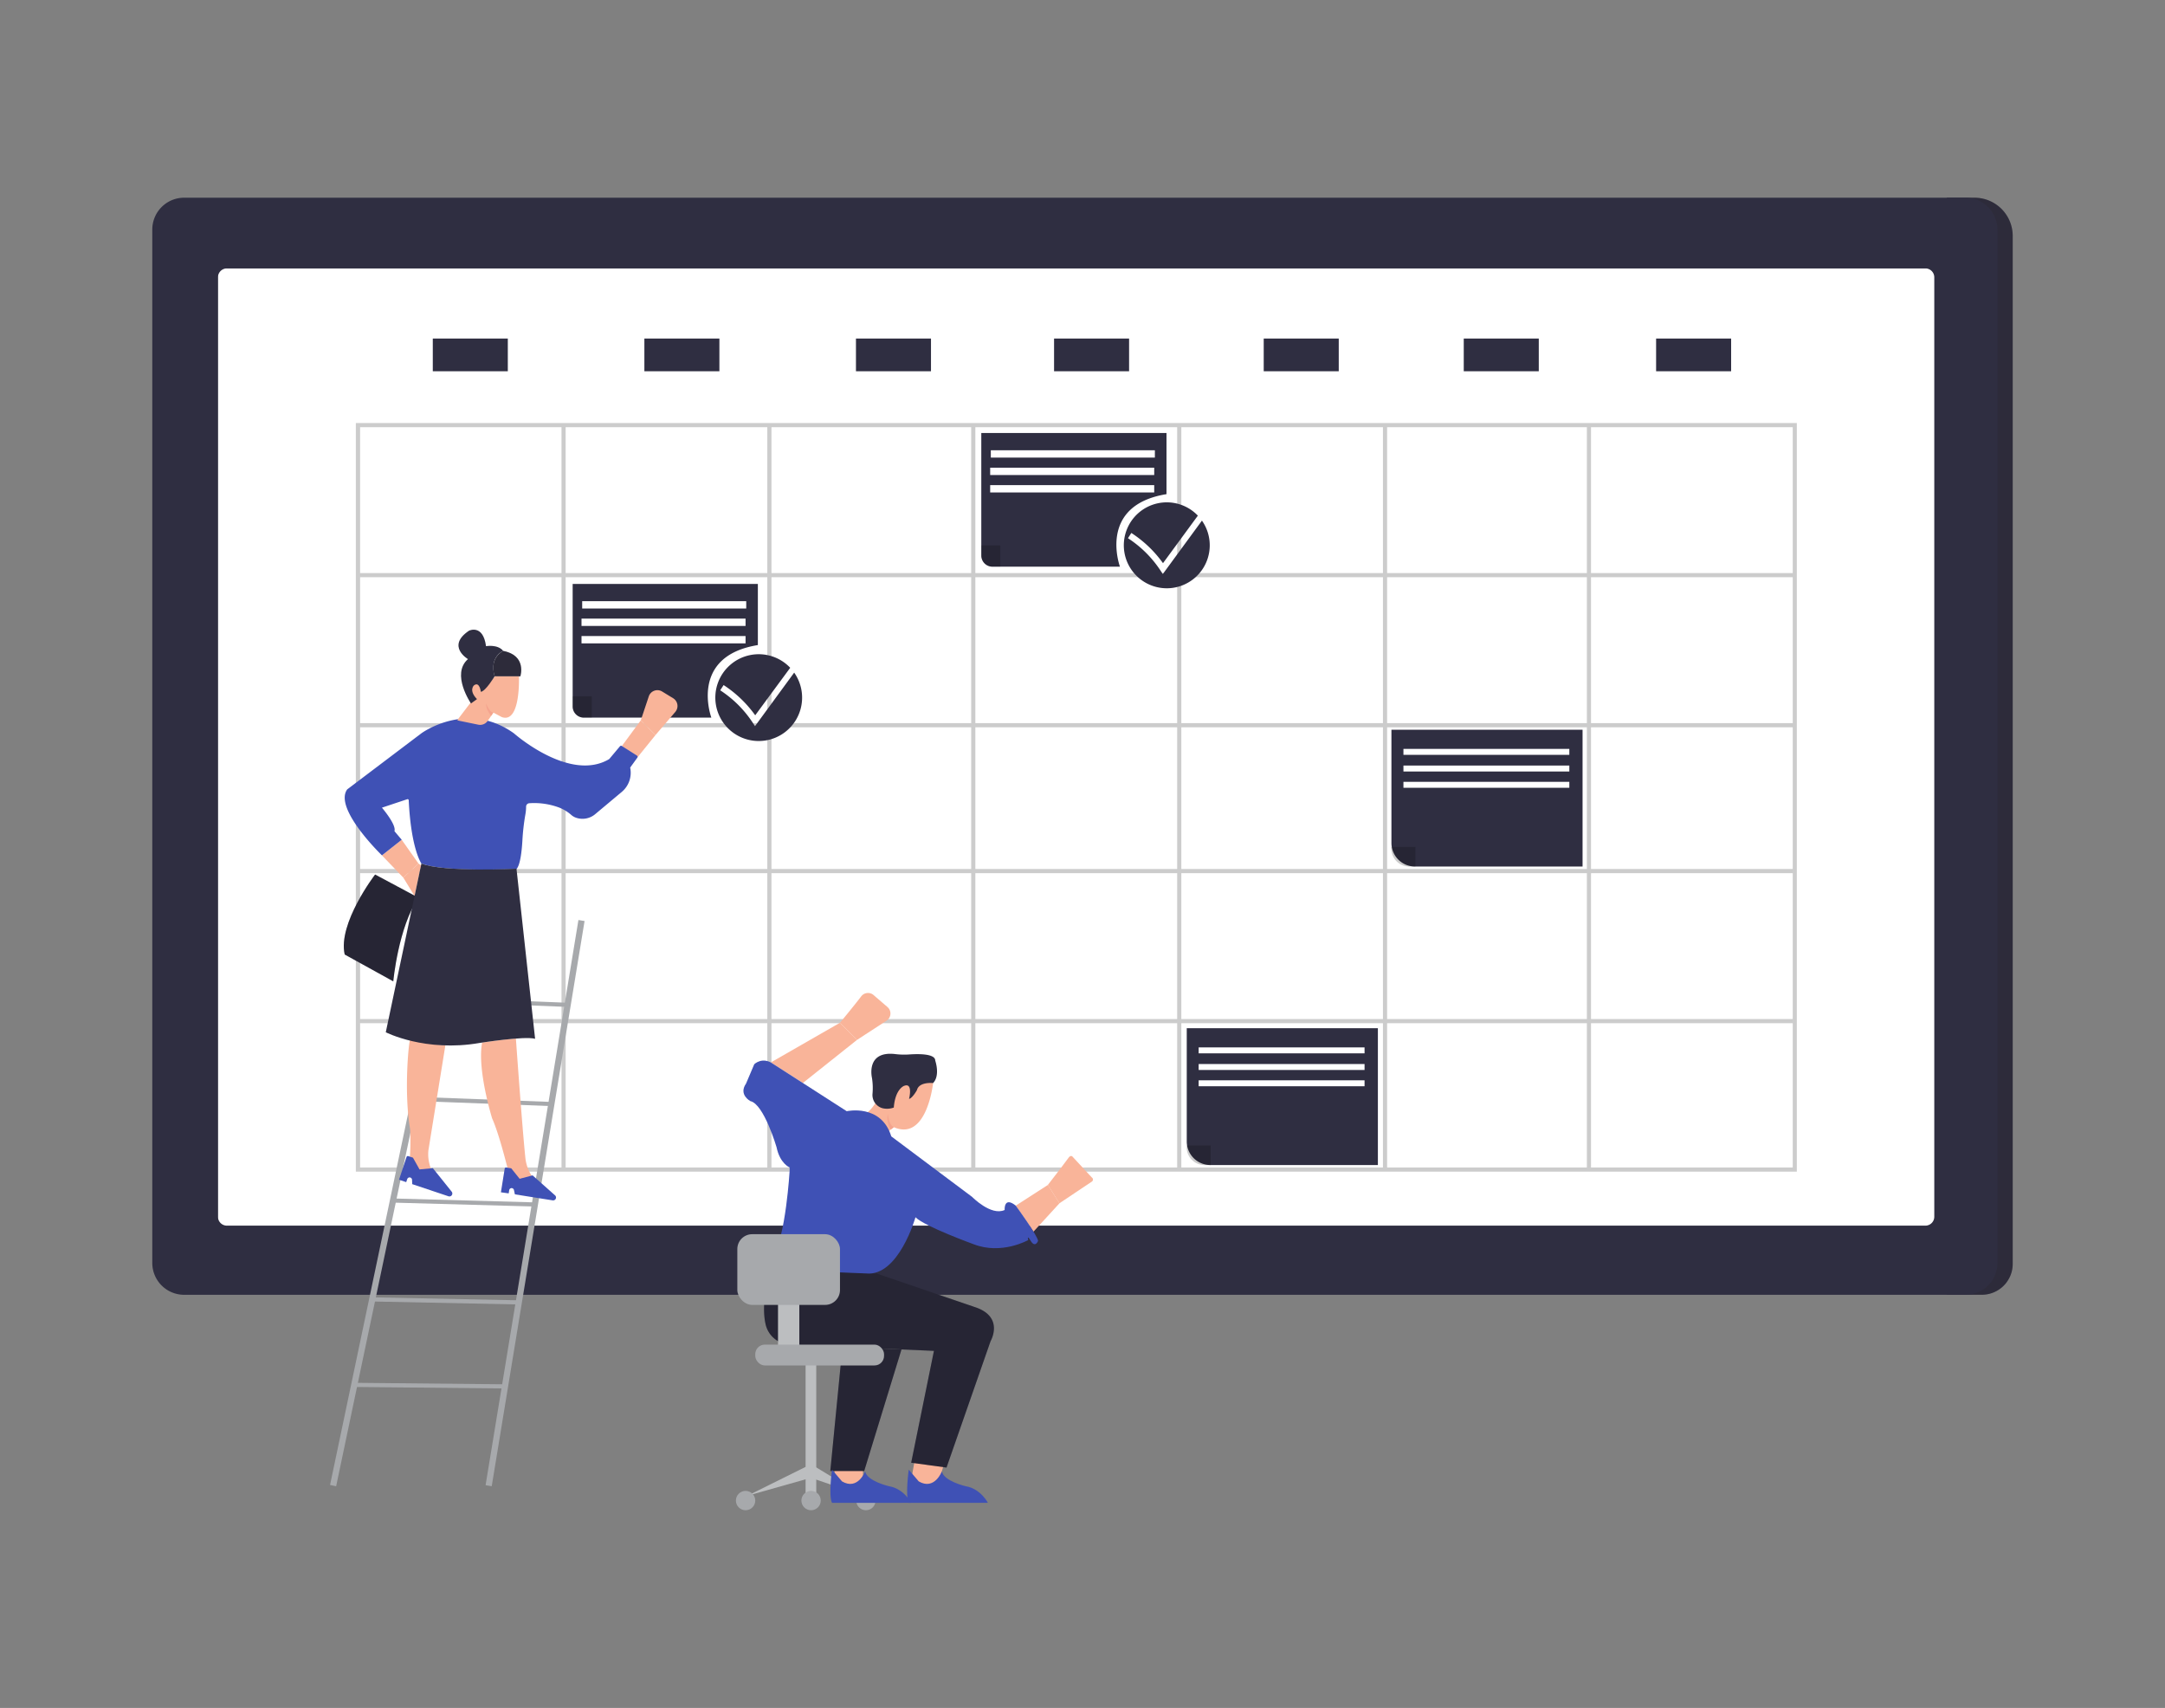 <svg id="abf9b4c8-0c7b-46df-8b3b-f7910b5f5d43" data-name="Layer 1" xmlns="http://www.w3.org/2000/svg" width="865.76" height="682.89" viewBox="0 0 865.76 682.89"><rect x="0" y="0" width="865.76" height="682.89" fill="#808080" stroke="none"/><polygon points="298.92 598.03 324.29 585.45 345.2 598.03 324.29 590.87 298.92 598.03" fill="#bcbec0"/><polygon points="366.01 582.56 364.38 591.74 374.56 595.21 378.13 583.27 366.01 582.56" fill="#f9b499"/><polygon points="333.19 584.42 334.44 593.66 345.2 593.86 344.95 581.4 333.19 584.42" fill="#f9b499"/><rect x="87.16" y="107.32" width="691.33" height="385.51" fill="#fff"/><path d="M718.53,468.46H142.3V169.14H718.53ZM144,466.8h572.9v-296H144Z" fill="#ccc"/><rect x="143.14" y="229.13" width="574.56" height="1.66" fill="#ccc"/><rect x="143.14" y="289.13" width="574.56" height="1.66" fill="#ccc"/><rect x="142.54" y="347.46" width="574.56" height="1.66" fill="#ccc"/><rect x="142.54" y="407.45" width="574.56" height="1.66" fill="#ccc"/><rect x="224.54" y="169.97" width="1.66" height="297.66" fill="#ccc"/><rect x="306.84" y="169.97" width="1.66" height="297.66" fill="#ccc"/><rect x="388.37" y="169.97" width="1.66" height="297.66" fill="#ccc"/><rect x="470.74" y="169.97" width="1.66" height="297.66" fill="#ccc"/><rect x="553.03" y="169.97" width="1.66" height="297.66" fill="#ccc"/><rect x="634.57" y="169.97" width="1.66" height="297.66" fill="#ccc"/><path d="M778.49,79.05h11.08a15.29,15.29,0,0,1,15.29,15.29v411a12.34,12.34,0,0,1-12.34,12.34h-14a0,0,0,0,1,0,0V79.05A0,0,0,0,1,778.49,79.05Z" fill="#2f2e41"/><path d="M778.49,79.05h11.08a15.29,15.29,0,0,1,15.29,15.29v411a12.34,12.34,0,0,1-12.34,12.34h-14a0,0,0,0,1,0,0V79.05A0,0,0,0,1,778.49,79.05Z" fill="#231f20" opacity="0.2"/><path d="M786,79.05H73.63A12.73,12.73,0,0,0,60.9,91.78V505A12.73,12.73,0,0,0,73.63,517.7H786A12.73,12.73,0,0,0,798.75,505V91.78A12.73,12.73,0,0,0,786,79.05ZM773.5,486.48a3.56,3.56,0,0,1-3.56,3.57H90.73a3.57,3.57,0,0,1-3.57-3.57V110.89a3.57,3.57,0,0,1,3.57-3.57H769.94a3.56,3.56,0,0,1,3.56,3.57Z" fill="#2f2e41"/><rect x="173.07" y="135.36" width="30" height="13.08" fill="#2f2e41"/><rect x="257.68" y="135.36" width="30" height="13.08" fill="#2f2e41"/><rect x="342.29" y="135.36" width="30" height="13.08" fill="#2f2e41"/><rect x="421.51" y="135.36" width="30" height="13.08" fill="#2f2e41"/><rect x="505.35" y="135.36" width="30" height="13.08" fill="#2f2e41"/><rect x="585.34" y="135.36" width="30" height="13.08" fill="#2f2e41"/><rect x="662.26" y="135.36" width="30" height="13.08" fill="#2f2e41"/><path d="M303.06,257.92V233.47H229v49a4.46,4.46,0,0,0,4.46,4.46h51S275.35,262.4,303.06,257.92Z" fill="#2f2e41"/><path d="M229,278.4h7.63v8.53h-3.08a4.55,4.55,0,0,1-4.55-4.55Z" opacity="0.2"/><rect x="232.81" y="240.37" width="65.6" height="2.93" fill="#fff"/><rect x="232.54" y="254.31" width="65.6" height="2.93" fill="#fff"/><rect x="232.54" y="247.34" width="65.6" height="2.93" fill="#fff"/><path d="M317.58,268.94l-15.66,21.39-1-1.5a44.8,44.8,0,0,0-5.31-6.59A45.3,45.3,0,0,0,288,276l1.36-2.09A46.95,46.95,0,0,1,302,286L316,267a17.35,17.35,0,1,0,1.63,2Z" fill="#2f2e41"/><path d="M480.67,208.12,465,229.51l-1-1.5a44.8,44.8,0,0,0-12.94-12.82l1.35-2.1a47.73,47.73,0,0,1,8.06,6.59,48.28,48.28,0,0,1,4.6,5.49l13.94-19a17.18,17.18,0,1,0,1.64,2Z" fill="#2f2e41"/><path d="M466.47,197.58V173.13H392.41v49a4.45,4.45,0,0,0,4.45,4.45h51S438.76,202.06,466.47,197.58Z" fill="#2f2e41"/><path d="M392.41,218.06H400v8.52H397a4.54,4.54,0,0,1-4.55-4.54Z" opacity="0.2"/><rect x="396.22" y="180.03" width="65.6" height="2.93" fill="#fff"/><rect x="395.96" y="193.97" width="65.6" height="2.93" fill="#fff"/><rect x="395.96" y="187" width="65.6" height="2.93" fill="#fff"/><path d="M474.52,411.12H551a0,0,0,0,1,0,0v54.7a0,0,0,0,1,0,0H484a9.43,9.43,0,0,1-9.43-9.43V411.12A0,0,0,0,1,474.52,411.12Z" fill="#2f2e41"/><path d="M474.52,458h9.62a0,0,0,0,1,0,0v7.84a0,0,0,0,1,0,0h-2.45a7.17,7.17,0,0,1-7.17-7.17V458A0,0,0,0,1,474.52,458Z" opacity="0.2"/><rect x="479.33" y="418.78" width="66.34" height="2.38" fill="#fff"/><rect x="479.33" y="431.94" width="66.34" height="2.38" fill="#fff"/><rect x="479.33" y="425.43" width="66.34" height="2.38" fill="#fff"/><path d="M556.41,291.77h76.44a0,0,0,0,1,0,0v54.7a0,0,0,0,1,0,0h-67a9.43,9.43,0,0,1-9.43-9.43V291.77A0,0,0,0,1,556.41,291.77Z" fill="#2f2e41"/><path d="M556.41,338.63H566a0,0,0,0,1,0,0v7.84a0,0,0,0,1,0,0h-2.45a7.17,7.17,0,0,1-7.17-7.17v-.67A0,0,0,0,1,556.41,338.63Z" opacity="0.2"/><rect x="561.22" y="299.43" width="66.34" height="2.38" fill="#fff"/><rect x="561.22" y="312.6" width="66.34" height="2.38" fill="#fff"/><rect x="561.22" y="306.09" width="66.34" height="2.38" fill="#fff"/><rect x="43.39" y="482.12" width="226.15" height="2.49" transform="translate(-348.75 537.03) rotate(-78.13)" fill="#a7a9ac"/><rect x="99.47" y="479.8" width="229.01" height="2.49" transform="translate(-295.4 614.2) rotate(-80.67)" fill="#a7a9ac"/><rect x="199.7" y="374.22" width="1.66" height="53.02" transform="translate(-207.8 585.29) rotate(-87.74)" fill="#a7a9ac"/><rect x="191.98" y="412.71" width="1.66" height="55.4" transform="translate(-254.57 616.45) rotate(-87.84)" fill="#a7a9ac"/><rect x="184.72" y="452.56" width="1.66" height="56.42" transform="translate(-300.15 653.02) rotate(-88.42)" fill="#a7a9ac"/><rect x="177.26" y="490.87" width="1.66" height="58.59" transform="translate(-345.62 687.57) rotate(-88.83)" fill="#a7a9ac"/><rect x="171.09" y="524.06" width="1.66" height="59.99" transform="translate(-383.82 720.42) rotate(-89.43)" fill="#a7a9ac"/><path d="M390.12,522.71l-39.5-13.5-42.6-1.6s-4,12.72-1.84,22a10.45,10.45,0,0,0,9.7,8l57.59,2.51-9.1,44.73,14.13,1.93,17.62-50.54S401.7,526.67,390.12,522.71Z" fill="#2f2e41"/><polygon points="332.03 588.16 345.58 588.16 360.49 539.57 336.88 538.54 332.03 588.16" fill="#2f2e41"/><g opacity="0.2"><path d="M390.12,522.71l-39.5-13.5-42.6-1.6s-4,12.72-1.84,22a10.45,10.45,0,0,0,9.7,8l57.59,2.51-9.1,44.73,14.13,1.93,17.62-50.54S401.7,526.67,390.12,522.71Z"/><polygon points="332.03 588.16 345.58 588.16 360.49 539.57 336.88 538.54 332.03 588.16"/></g><rect x="311.12" y="519.42" width="8.52" height="19.12" fill="#bcbec0"/><rect x="322.15" y="543.43" width="4.26" height="54.6" fill="#bcbec0"/><circle cx="324.34" cy="599.97" r="3.87" fill="#a7a9ac"/><circle cx="298.15" cy="599.97" r="3.87" fill="#a7a9ac"/><circle cx="346.26" cy="599.97" r="3.87" fill="#a7a9ac"/><polygon points="406.19 482.05 419.05 473.77 423.67 481.11 413.28 492.45 406.19 482.05" fill="#f9b499"/><path d="M436.64,472.43l-13,8.68-4.62-7.34s5.22-6.69,8.28-10.87c.39-.53.92-.9,1.47-.56l7.81,8.42A1,1,0,0,1,436.64,472.43Z" fill="#f9b499"/><polygon points="308.24 424.8 335.9 408.93 342.66 415.82 321.06 433.01 308.24 424.8" fill="#f9b499"/><path d="M344.39,398.37c-3.09,4.05-8.49,10.56-8.49,10.56l6.76,6.89,11.87-7.73a3.41,3.41,0,0,0,.36-5.45l-5.56-4.79A3.41,3.41,0,0,0,344.39,398.37Z" fill="#f9b499"/><path d="M346,445.45a14.07,14.07,0,0,0,5.15-6.8l14.13-9.25,7.86,3.61s-2.45,23.44-15.71,17.68l-4.54,3.49Z" fill="#f9b499"/><polygon points="248.68 298.27 256.25 288.01 262.13 293.89 254.8 302.96 248.68 298.27" fill="#f9b499"/><path d="M259.44,278.44,256.25,288l5.88,5.88,7.92-9.24a3.64,3.64,0,0,0-.86-5.46l-4.42-2.7A3.63,3.63,0,0,0,259.44,278.44Z" fill="#f9b499"/><polygon points="152.73 342 161.28 350.9 167.34 345.26 160.63 335.76 152.73 342" fill="#f9b499"/><polygon points="165.78 358.25 168.37 346.02 167.34 345.26 161.28 350.9 165.78 358.25" fill="#f9b499"/><path d="M137.84,381.64l19.43,10.73s2-21.68,10.07-33.44L150,349.67S135,369.18,137.84,381.64Z" fill="#2f2e41"/><path d="M137.84,381.64l19.43,10.73s2-21.68,10.07-33.44L150,349.67S135,369.18,137.84,381.64Z" opacity="0.2"/><path d="M203.05,467.39c-1.22-4.82-3.94-15.15-6.25-20.21,0,0-6.08-19.55-4-30.32,0,0,9.47-1.41,13.5-1.61,0,0,2.5,35.34,3.78,47.6a16.28,16.28,0,0,0,3.1,8.07c1.7,2.27,4.18,4.77,7.3,5.72L206.19,471A5.22,5.22,0,0,1,203.05,467.39Z" fill="#f9b499"/><path d="M164,415.82c-.46-.11-2.61,20.43,0,35.64,0,0,.64,11.16-1,16.39,0,0,10.28,9.26,16.68,9.74,0,0-9.54-7.84-8.34-17.82L178.09,418A126.28,126.28,0,0,1,164,415.82Z" fill="#f9b499"/><path d="M168.52,345.26s-4.13-5.65-5.08-25.31a.44.44,0,0,0-.57-.4l-10.14,3.38s5.88,6.83,5,9.39l2.91,3.44-7.9,6.24s-19.43-18.71-13.9-26.37l29.69-22.45s18.24-13.37,36.95,0c0,0,22.27,19.77,38.13,10.33l4.29-5.11a.59.59,0,0,1,.79-.12l6,3.82a.6.6,0,0,1,.16.86L252,306.9h0a10,10,0,0,1-3.36,9.73l-10.55,8.83a7.89,7.89,0,0,1-7.93,1.42,6,6,0,0,1-1.61-.95,16.42,16.42,0,0,0-5-3.06,28.52,28.52,0,0,0-11.94-1.71,1.37,1.37,0,0,0-1.23,1.34,17.41,17.41,0,0,1-.28,3.1,88.64,88.64,0,0,0-1.21,10.67c-.27,4.44-.89,9.49-2.28,11.13C206.54,347.4,177.91,348.89,168.52,345.26Z" fill="#3f51b5"/><path d="M197.8,270.41h10.28s2.72-8.32-6.84-10.15C201.24,260.26,195.48,262.79,197.8,270.41Z" fill="#2f2e41"/><path d="M183,287.74l5.87-7.7-1.66-6.43,1.66-1.77,3.47,2.11.54,2.48,5-6h9.64s.78,19-6.87,16.28l-3.32-1.77L195,288.25a3.63,3.63,0,0,1-3.74,1.5l-8.14-1.67A.22.22,0,0,1,183,287.74Z" fill="#f9b499"/><path d="M190.74,279.53l-2.4,1.73s-8.09-11.71-1.21-17.73c0,0-8.8-5.17.42-11.36,0,0,5.6-2.75,6.81,6.19,0,0,4.65-.86,6.88,1.9,0,0-5.68,2.24-3.44,10.15,0,0-3.62,6-5.51,6.2,0,0-.51-4.3-2.75-2.58C189.54,274,187.3,276,190.74,279.53Z" fill="#2f2e41"/><path d="M197.8,270.41h10.28s2.72-8.32-6.84-10.15C201.24,260.26,195.48,262.79,197.8,270.41Z" fill="#231f20" opacity="0.2"/><path d="M168.52,345.26l-14.25,67.47S170,420.81,191.81,417c0,0,18-2.85,22.17-1.66l-7.44-68S177.31,348.83,168.52,345.26Z" fill="#2f2e41"/><path d="M159.57,471.68l3-9.09a.55.55,0,0,1,.69-.34l1.88.63,2.63,4.69,5.32-.5,7.54,9.4a1.18,1.18,0,0,1,.19,1.1h0a1.16,1.16,0,0,1-1.48.74l-14.49-4.85-.08-1.76a1,1,0,0,0-.78-.91h0a1,1,0,0,0-1.14.64l-.41,1.23Z" fill="#3f51b5"/><path d="M200.31,476.72l1.51-9.46a.54.54,0,0,1,.62-.45l2,.31,3.36,4.2,5.16-1.38,9,8a1.16,1.16,0,0,1,.38,1h0a1.16,1.16,0,0,1-1.34,1l-15.1-2.4-.37-1.72a1,1,0,0,0-.91-.78h0a1,1,0,0,0-1,.83l-.2,1.28Z" fill="#3f51b5"/><path d="M315.77,468.11s-1.55,26.33-6.59,34.08L308,507.61l38.34,1.55c13,1.35,19.75-22.46,19.75-22.46,3.68,3.68,23.23,10.77,23.23,10.77,11.23,4.39,21.88-1.67,21.88-1.67s-.77-2.52,1,.38,2.91,0,2.91,0c0-1.93-8.91-14.13-8.91-14.13-4.84-3.87-4.45,1.74-4.45,1.74-5.43,2.52-13-5.23-13-5.23l-32.33-24.2c-4.07-13.17-17.82-10.07-17.82-10.07l-29.23-18.78c-4.46-3.29-7.75,0-7.75,0l-3.29,7.75c-3.1,4.45,1.74,7,1.74,7,5.42,1.16,10.46,18.39,10.46,18.39,1.35,6.58,5.23,8.13,5.23,8.13" fill="#3f51b5"/><path d="M357.42,442.83a7.79,7.79,0,0,1-4.52.27,5.5,5.5,0,0,1-4-5.7,25.92,25.92,0,0,0-.21-6.43s-2.61-10.89,9.29-9.52a28.88,28.88,0,0,0,5.34.17c3.94-.29,10.67-.37,10.67,2.43,0,0,2.09,5.95-.87,9,0,0-5.59-.65-6.46,2.84,0,0-1.74,3.14-3.14,3.49,0,0,1.7-6.63-1.94-5.23C361.59,434.11,358,435.33,357.42,442.83Z" fill="#2f2e41"/><rect x="294.85" y="493.47" width="41.05" height="28.27" rx="5.94" fill="#a7a9ac"/><rect x="302.02" y="537.62" width="51.5" height="8.33" rx="3.81" fill="#a7a9ac"/><path d="M395.05,600.87s-2.91-5.67-8.89-6.64c0,0-8.74-2-9.52-5.92,0,0-2.93,7.7-9.24,4l-4-4.69s-1.46,10.52,0,13.27Z" fill="#3f51b5"/><path d="M364.38,600.87s-2.91-5.67-8.9-6.64c0,0-8.74-2-9.52-5.92,0,0-2.93,7.7-9.24,4l-4-4.69s-1.46,10.52,0,13.27Z" fill="#3f51b5"/><path d="M197.25,284.92l-.87,1.27s-2.2-2.49-2-4.93C194.35,281.26,195.71,284.7,197.25,284.92Z" fill="#f4a48e"/><path d="M357.42,450.69l-1.22.94a8.64,8.64,0,0,1-1.15-6.39S355.19,449.4,357.42,450.69Z" fill="#f4a48e"/></svg>